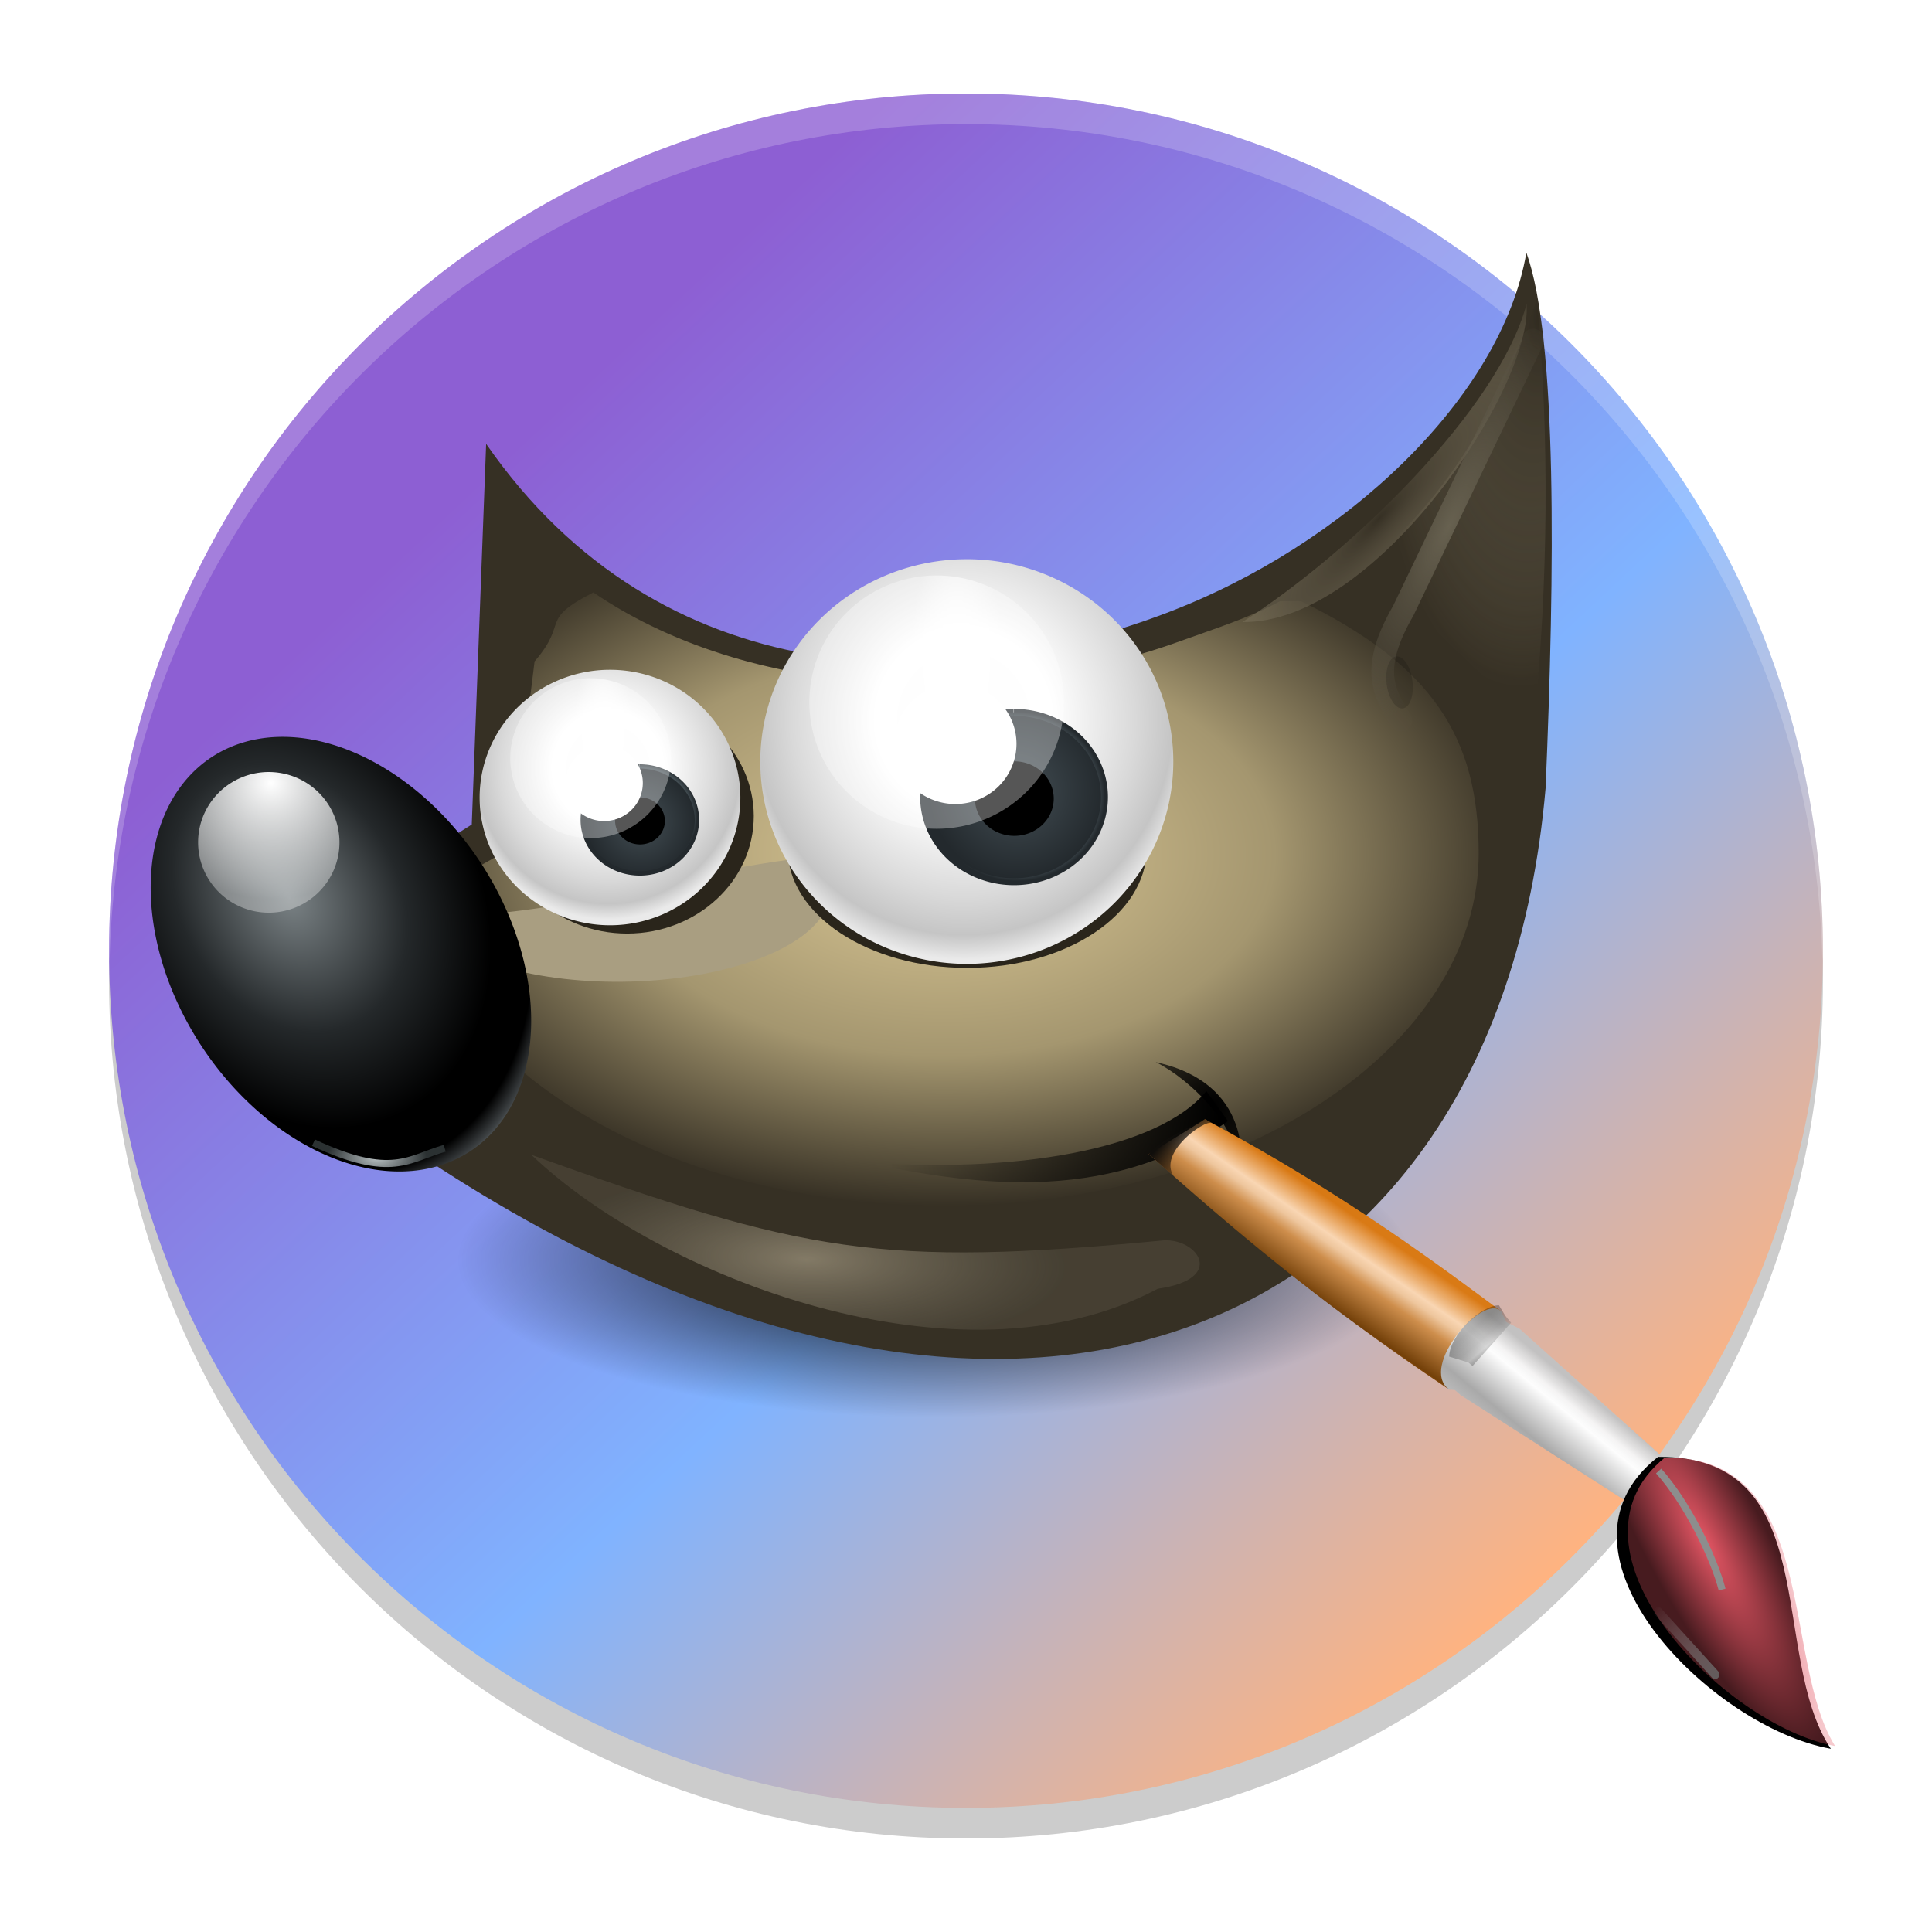 <?xml version="1.0" encoding="UTF-8" standalone="no"?>
<svg
   width="62"
   height="62"
   version="1.1"
   id="svg5"
   sodipodi:docname="arcolinux-hello.svg"
   inkscape:version="1.4 (e7c3feb100, 2024-10-09)"
   xmlns:inkscape="http://www.inkscape.org/namespaces/inkscape"
   xmlns:sodipodi="http://sodipodi.sourceforge.net/DTD/sodipodi-0.dtd"
   xmlns:xlink="http://www.w3.org/1999/xlink"
   xmlns="http://www.w3.org/2000/svg"
   xmlns:svg="http://www.w3.org/2000/svg">
  <defs
     id="defs5">
    <linearGradient
       id="linearGradient1"
       inkscape:collect="always">
      <stop
         style="stop-color:#8d5fd3;stop-opacity:1;"
         offset="0"
         id="stop1" />
      <stop
         style="stop-color:#80b3ff;stop-opacity:1;"
         offset="0.559"
         id="stop3" />
      <stop
         style="stop-color:#ffb380;stop-opacity:1;"
         offset="1"
         id="stop2" />
    </linearGradient>
    <linearGradient
       inkscape:collect="always"
       xlink:href="#linearGradient1"
       id="linearGradient2"
       x1="16.862"
       y1="13.998"
       x2="50.454"
       y2="49.952"
       gradientUnits="userSpaceOnUse" />
    <radialGradient
       inkscape:collect="always"
       xlink:href="#linearGradient4349"
       id="radialGradient7025-0"
       cx="527.521"
       cy="746.576"
       fx="527.521"
       fy="746.576"
       r="52.832"
       gradientTransform="matrix(0.495,0,0,0.163,-200.071,-38.863)"
       gradientUnits="userSpaceOnUse" />
    <linearGradient
       id="linearGradient4349">
      <stop
         style="stop-color:#000000;stop-opacity:1;"
         offset="0"
         id="stop2228" />
      <stop
         style="stop-color:#000000;stop-opacity:0;"
         offset="1"
         id="stop2230" />
    </linearGradient>
    <radialGradient
       inkscape:collect="always"
       xlink:href="#linearGradient3790"
       id="radialGradient6967-6"
       gradientUnits="userSpaceOnUse"
       gradientTransform="matrix(1.156,0.008,-0.005,0.731,-39.34,134.593)"
       cx="223.006"
       cy="524.729"
       fx="223.006"
       fy="524.729"
       r="31.76" />
    <linearGradient
       id="linearGradient3790">
      <stop
         id="stop3802"
         offset="0"
         style="stop-color:#ddca97;stop-opacity:1;" />
      <stop
         style="stop-color:#a4966f;stop-opacity:1;"
         offset="0.573"
         id="stop3808" />
      <stop
         style="stop-color:#363024;stop-opacity:1;"
         offset="1"
         id="stop3794" />
    </linearGradient>
    <filter
       color-interpolation-filters="sRGB"
       inkscape:collect="always"
       id="filter4534-6"
       x="-0.068"
       width="1.135"
       y="-0.113"
       height="1.226">
      <feGaussianBlur
         inkscape:collect="always"
         stdDeviation="1.903"
         id="feGaussianBlur4536-1" />
    </filter>
    <radialGradient
       inkscape:collect="always"
       xlink:href="#linearGradient6064"
       id="radialGradient6969-3-8"
       gradientUnits="userSpaceOnUse"
       gradientTransform="matrix(0.817,0.028,-0.01,0.254,41.366,398.453)"
       cx="209.889"
       cy="553.042"
       fx="209.889"
       fy="553.042"
       r="18.019" />
    <linearGradient
       id="linearGradient6064">
      <stop
         id="stop6066"
         offset="0"
         style="stop-color:#837a66;stop-opacity:1" />
      <stop
         id="stop6068"
         offset="1"
         style="stop-color:#5a5446;stop-opacity:0.431;" />
    </linearGradient>
    <filter
       color-interpolation-filters="sRGB"
       inkscape:collect="always"
       id="filter6060-2"
       x="-0.058"
       width="1.117"
       y="-0.24"
       height="1.48">
      <feGaussianBlur
         inkscape:collect="always"
         stdDeviation="0.925"
         id="feGaussianBlur6062-0" />
    </filter>
    <filter
       color-interpolation-filters="sRGB"
       inkscape:collect="always"
       id="filter4225-0-2"
       x="-0.059"
       width="1.117"
       y="-0.313"
       height="1.626">
      <feGaussianBlur
         inkscape:collect="always"
         stdDeviation="0.924"
         id="feGaussianBlur4227-8-3" />
    </filter>
    <filter
       color-interpolation-filters="sRGB"
       inkscape:collect="always"
       id="filter5536-7"
       x="-0.119"
       width="1.237"
       y="-0.121"
       height="1.243">
      <feGaussianBlur
         inkscape:collect="always"
         stdDeviation="0.909"
         id="feGaussianBlur5538-5" />
    </filter>
    <filter
       color-interpolation-filters="sRGB"
       inkscape:collect="always"
       id="filter4351-1-9"
       x="-0.19"
       width="1.38"
       y="-0.212"
       height="1.425">
      <feGaussianBlur
         inkscape:collect="always"
         stdDeviation="2.024"
         id="feGaussianBlur4353-6-2" />
    </filter>
    <radialGradient
       inkscape:collect="always"
       xlink:href="#linearGradient4231-4"
       id="radialGradient6971-2"
       gradientUnits="userSpaceOnUse"
       gradientTransform="matrix(2.544,-2.761,0.654,0.602,-425.212,582.68)"
       cx="243.023"
       cy="497.582"
       fx="243.023"
       fy="497.582"
       r="5.814" />
    <linearGradient
       id="linearGradient4231-4">
      <stop
         style="stop-color:#363024;stop-opacity:1;"
         offset="0"
         id="stop4233-2" />
      <stop
         style="stop-color:#bdb294;stop-opacity:0;"
         offset="1"
         id="stop4235-7" />
    </linearGradient>
    <filter
       color-interpolation-filters="sRGB"
       inkscape:collect="always"
       id="filter6218-7"
       x="-0.05"
       y="-0.044"
       width="1.099"
       height="1.088">
      <feGaussianBlur
         inkscape:collect="always"
         stdDeviation="0.372"
         id="feGaussianBlur6220-3" />
    </filter>
    <radialGradient
       inkscape:collect="always"
       xlink:href="#linearGradient4231"
       id="radialGradient6973-6"
       gradientUnits="userSpaceOnUse"
       gradientTransform="matrix(-1.779,-0.336,0.459,-2.798,461.823,1951.763)"
       cx="245.201"
       cy="493.072"
       fx="245.201"
       fy="493.072"
       r="7.103" />
    <linearGradient
       id="linearGradient4231">
      <stop
         id="stop4355"
         offset="0"
         style="stop-color:#2a251b;stop-opacity:1;" />
      <stop
         style="stop-color:#bdb294;stop-opacity:0;"
         offset="1"
         id="stop4235" />
    </linearGradient>
    <filter
       color-interpolation-filters="sRGB"
       inkscape:collect="always"
       id="filter4824-9"
       x="-0.096"
       y="-0.058"
       width="1.192"
       height="1.116">
      <feGaussianBlur
         inkscape:collect="always"
         stdDeviation="0.555"
         id="feGaussianBlur4826-3" />
    </filter>
    <radialGradient
       inkscape:collect="always"
       xlink:href="#linearGradient3937"
       id="radialGradient6975-1"
       gradientUnits="userSpaceOnUse"
       gradientTransform="matrix(0.832,0.377,-1.247,2.754,659.86,-963.946)"
       cx="249.622"
       cy="496.974"
       fx="249.622"
       fy="496.974"
       r="4.535" />
    <linearGradient
       id="linearGradient3937">
      <stop
         style="stop-color:#676150;stop-opacity:1;"
         offset="0"
         id="stop3939" />
      <stop
         style="stop-color:#5a5446;stop-opacity:0.087;"
         offset="1"
         id="stop3941" />
    </linearGradient>
    <filter
       color-interpolation-filters="sRGB"
       inkscape:collect="always"
       id="filter4602-7"
       x="-0.177"
       width="1.354"
       y="-0.068"
       height="1.135">
      <feGaussianBlur
         inkscape:collect="always"
         stdDeviation="0.394"
         id="feGaussianBlur4604-8" />
    </filter>
    <radialGradient
       inkscape:collect="always"
       xlink:href="#linearGradient4349"
       id="radialGradient6977-4"
       gradientUnits="userSpaceOnUse"
       gradientTransform="matrix(0.41,0.064,-0.116,0.457,205.962,260.267)"
       cx="248.906"
       cy="508.896"
       fx="248.906"
       fy="508.896"
       r="3.005" />
    <filter
       color-interpolation-filters="sRGB"
       inkscape:collect="always"
       id="filter6186-5"
       x="-0.61"
       width="2.219"
       y="-0.388"
       height="1.776">
      <feGaussianBlur
         inkscape:collect="always"
         stdDeviation="1.091"
         id="feGaussianBlur6188-0" />
    </filter>
    <radialGradient
       inkscape:collect="always"
       xlink:href="#linearGradient5140-7"
       id="radialGradient6979-3"
       gradientUnits="userSpaceOnUse"
       gradientTransform="matrix(0.989,-6.0662677e-7,0.001,1.019,-272.761,-464.672)"
       cx="338.595"
       cy="508.253"
       fx="338.595"
       fy="508.253"
       r="12.882" />
    <linearGradient
       id="linearGradient5140-7">
      <stop
         id="stop5142-8"
         offset="0"
         style="stop-color:#fdfdfd;stop-opacity:1;" />
      <stop
         style="stop-color:#ffffff;stop-opacity:1;"
         offset="0.382"
         id="stop5144-6" />
      <stop
         style="stop-color:#d9d9d9;stop-opacity:1;"
         offset="0.739"
         id="stop5146-5" />
      <stop
         id="stop5148-6"
         offset="0.898"
         style="stop-color:#c5c5c5;stop-opacity:1;" />
      <stop
         id="stop5150-2"
         offset="1"
         style="stop-color:#eaeaea;stop-opacity:1;" />
    </linearGradient>
    <radialGradient
       inkscape:collect="always"
       xlink:href="#linearGradient5240-6-7"
       id="radialGradient6981-2"
       gradientUnits="userSpaceOnUse"
       gradientTransform="matrix(0.36,-0.003,0.003,0.36,-57.98,-125.815)"
       cx="338.837"
       cy="510.991"
       fx="338.837"
       fy="510.991"
       r="13.382" />
    <linearGradient
       id="linearGradient5240-6-7">
      <stop
         id="stop5248-9-0"
         offset="0"
         style="stop-color:#434e54;stop-opacity:1;" />
      <stop
         style="stop-color:#23292d;stop-opacity:1"
         offset="1"
         id="stop5244-3-19" />
    </linearGradient>
    <radialGradient
       inkscape:collect="always"
       xlink:href="#linearGradient5258-5-2"
       id="radialGradient6983-1"
       gradientUnits="userSpaceOnUse"
       gradientTransform="matrix(0.374,-0.003,0.003,0.36,-62.728,-125.512)"
       cx="338.879"
       cy="510.991"
       fx="338.879"
       fy="510.991"
       r="12.882" />
    <linearGradient
       id="linearGradient5258-5-2">
      <stop
         id="stop5260-8-1"
         offset="0"
         style="stop-color:#000000;stop-opacity:1;" />
      <stop
         style="stop-color:#434e54;stop-opacity:1;"
         offset="0.908"
         id="stop5262-0-6" />
      <stop
         id="stop5264-4-0"
         offset="1"
         style="stop-color:#23292d;stop-opacity:1" />
    </linearGradient>
    <radialGradient
       inkscape:collect="always"
       xlink:href="#linearGradient5049-0"
       id="radialGradient6985-7"
       gradientUnits="userSpaceOnUse"
       gradientTransform="matrix(0.35,0,0,0.946,219.797,28.166)"
       cx="338.165"
       cy="519.359"
       fx="338.165"
       fy="519.359"
       r="4.455" />
    <linearGradient
       id="linearGradient5049-0">
      <stop
         style="stop-color:#ffffff;stop-opacity:1;"
         offset="0"
         id="stop5051-9" />
      <stop
         style="stop-color:#ffffff;stop-opacity:0.338;"
         offset="1"
         id="stop5053-1" />
    </linearGradient>
    <filter
       color-interpolation-filters="sRGB"
       inkscape:collect="always"
       id="filter5112-62-6"
       x="-0.035"
       y="-0.037"
       width="1.07"
       height="1.074">
      <feGaussianBlur
         inkscape:collect="always"
         stdDeviation="0.13"
         id="feGaussianBlur5114-9-9" />
    </filter>
    <filter
       color-interpolation-filters="sRGB"
       inkscape:collect="always"
       id="filter5448-8-50-3"
       x="-0.118"
       width="1.236"
       y="-0.125"
       height="1.25">
      <feGaussianBlur
         inkscape:collect="always"
         stdDeviation="0.438"
         id="feGaussianBlur5450-2-2-7" />
    </filter>
    <radialGradient
       inkscape:collect="always"
       xlink:href="#linearGradient5140-7"
       id="radialGradient6987-4"
       gradientUnits="userSpaceOnUse"
       gradientTransform="matrix(0.624,-3.829912e-7,9.1084823e-4,0.643,-168.596,-270.931)"
       cx="338.595"
       cy="508.253"
       fx="338.595"
       fy="508.253"
       r="12.882" />
    <radialGradient
       inkscape:collect="always"
       xlink:href="#linearGradient5240-6-7"
       id="radialGradient6989-2"
       gradientUnits="userSpaceOnUse"
       gradientTransform="matrix(0.227,-0.002,0.002,0.228,-32.994,-56.995)"
       cx="338.837"
       cy="510.991"
       fx="338.837"
       fy="510.991"
       r="13.382" />
    <radialGradient
       inkscape:collect="always"
       xlink:href="#linearGradient5258-5-2"
       id="radialGradient6991-5"
       gradientUnits="userSpaceOnUse"
       gradientTransform="matrix(0.236,-0.002,0.002,0.227,-35.993,-56.804)"
       cx="338.879"
       cy="510.991"
       fx="338.879"
       fy="510.991"
       r="12.882" />
    <radialGradient
       inkscape:collect="always"
       xlink:href="#linearGradient5049-0"
       id="radialGradient6993-4"
       gradientUnits="userSpaceOnUse"
       gradientTransform="matrix(0.35,0,0,0.946,219.797,28.166)"
       cx="338.165"
       cy="519.359"
       fx="338.165"
       fy="519.359"
       r="4.455" />
    <filter
       color-interpolation-filters="sRGB"
       inkscape:collect="always"
       id="filter5112-6-8-7"
       x="-0.035"
       y="-0.037"
       width="1.07"
       height="1.074">
      <feGaussianBlur
         inkscape:collect="always"
         stdDeviation="0.13"
         id="feGaussianBlur5114-2-6-4" />
    </filter>
    <filter
       color-interpolation-filters="sRGB"
       inkscape:collect="always"
       id="filter5448-8-5-7-4"
       x="-0.118"
       width="1.236"
       y="-0.125"
       height="1.25">
      <feGaussianBlur
         inkscape:collect="always"
         stdDeviation="0.438"
         id="feGaussianBlur5450-2-7-9-3" />
    </filter>
    <radialGradient
       inkscape:collect="always"
       xlink:href="#linearGradient5757"
       id="radialGradient6995-0"
       gradientUnits="userSpaceOnUse"
       gradientTransform="matrix(0.528,0.046,-0.039,0.405,-79.23,-198.366)"
       cx="312.979"
       cy="484.033"
       fx="312.979"
       fy="484.033"
       r="33.578" />
    <linearGradient
       id="linearGradient5757">
      <stop
         style="stop-color:#7b8386;stop-opacity:1;"
         offset="0"
         id="stop5759" />
      <stop
         id="stop5767"
         offset="0.435"
         style="stop-color:#24282a;stop-opacity:1" />
      <stop
         id="stop5765"
         offset="0.747"
         style="stop-color:#000000;stop-opacity:1;" />
      <stop
         style="stop-color:#000000;stop-opacity:1;"
         offset="0.898"
         id="stop5769" />
      <stop
         id="stop5771"
         offset="0.96"
         style="stop-color:#3d4143;stop-opacity:1;" />
      <stop
         style="stop-color:#7b8386;stop-opacity:1;"
         offset="1"
         id="stop5761" />
    </linearGradient>
    <radialGradient
       inkscape:collect="always"
       xlink:href="#linearGradient5049-0"
       id="radialGradient6997-3"
       gradientUnits="userSpaceOnUse"
       gradientTransform="matrix(1.775,0.012,-0.012,1.563,-255.777,-295.495)"
       cx="337.8"
       cy="517.559"
       fx="337.8"
       fy="517.559"
       r="4.455" />
    <filter
       color-interpolation-filters="sRGB"
       inkscape:collect="always"
       id="filter5112-0-1"
       x="-0.035"
       y="-0.037"
       width="1.07"
       height="1.074">
      <feGaussianBlur
         inkscape:collect="always"
         stdDeviation="0.13"
         id="feGaussianBlur5114-3-4" />
    </filter>
    <radialGradient
       inkscape:collect="always"
       xlink:href="#linearGradient5942"
       id="radialGradient6999-9"
       gradientUnits="userSpaceOnUse"
       gradientTransform="matrix(0.659,0,0,0.351,104.342,327.282)"
       cx="302.548"
       cy="503.786"
       fx="302.548"
       fy="503.786"
       r="10.768" />
    <linearGradient
       id="linearGradient5942">
      <stop
         style="stop-color:#b9c1c3;stop-opacity:1;"
         offset="0"
         id="stop5944" />
      <stop
         style="stop-color:#2b3132;stop-opacity:1;"
         offset="1"
         id="stop5946" />
    </linearGradient>
    <filter
       color-interpolation-filters="sRGB"
       inkscape:collect="always"
       id="filter5938-6"
       x="-0.079"
       width="1.154"
       y="-0.58"
       height="2.176">
      <feGaussianBlur
         inkscape:collect="always"
         stdDeviation="0.526"
         id="feGaussianBlur5940-8" />
    </filter>
    <linearGradient
       inkscape:collect="always"
       xlink:href="#linearGradient6280"
       id="linearGradient2126"
       gradientUnits="userSpaceOnUse"
       gradientTransform="matrix(0.386,0,0,0.385,-106.412,-49.753)"
       x1="427.424"
       y1="327.595"
       x2="474.24"
       y2="327.595" />
    <linearGradient
       id="linearGradient6280">
      <stop
         style="stop-color:#000000;stop-opacity:0;"
         offset="0"
         id="stop6282" />
      <stop
         style="stop-color:#000000;stop-opacity:1;"
         offset="1"
         id="stop6284" />
    </linearGradient>
    <radialGradient
       inkscape:collect="always"
       xlink:href="#linearGradient4349"
       id="radialGradient7003-6"
       gradientUnits="userSpaceOnUse"
       gradientTransform="matrix(1.366,-1.247,1.143,1.24,-940.026,263.804)"
       cx="473.406"
       cy="323.336"
       fx="473.406"
       fy="323.336"
       r="6.08" />
    <linearGradient
       inkscape:collect="always"
       xlink:href="#linearGradient6392"
       id="linearGradient2128"
       gradientUnits="userSpaceOnUse"
       gradientTransform="matrix(0.386,0,0,0.385,-171.879,-112.106)"
       x1="654.31"
       y1="511.522"
       x2="662.451"
       y2="499.723" />
    <linearGradient
       id="linearGradient6392">
      <stop
         id="stop6394"
         offset="0"
         style="stop-color:#c5d914;stop-opacity:0.988;" />
      <stop
         style="stop-color:#d27513;stop-opacity:0.988;"
         offset="0.008"
         id="stop8982" />
      <stop
         style="stop-color:#cc7112;stop-opacity:0.988;"
         offset="0.017"
         id="stop8980" />
      <stop
         style="stop-color:#bf6a11;stop-opacity:0.988;"
         offset="0.033"
         id="stop8978" />
      <stop
         style="stop-color:#a65c0e;stop-opacity:0.992;"
         offset="0.066"
         id="stop8976" />
      <stop
         style="stop-color:#734009;stop-opacity:1"
         offset="0.133"
         id="stop6396" />
      <stop
         id="stop6404"
         offset="0.49"
         style="stop-color:#ce8e4c;stop-opacity:1" />
      <stop
         style="stop-color:#eec69d;stop-opacity:1"
         offset="0.631"
         id="stop6398" />
      <stop
         style="stop-color:#f9d6b3;stop-opacity:1"
         offset="0.713"
         id="stop6400" />
      <stop
         id="stop6402"
         offset="1"
         style="stop-color:#d97914;stop-opacity:0.996" />
    </linearGradient>
    <linearGradient
       inkscape:collect="always"
       xlink:href="#linearGradient6412"
       id="linearGradient2130"
       gradientUnits="userSpaceOnUse"
       gradientTransform="matrix(0.386,0,0,0.385,-171.834,-112.176)"
       x1="686.033"
       y1="533.942"
       x2="694.082"
       y2="524.08" />
    <linearGradient
       id="linearGradient6412">
      <stop
         style="stop-color:#575757;stop-opacity:1"
         offset="0"
         id="stop6414" />
      <stop
         id="stop6424"
         offset="0.076"
         style="stop-color:#b8b8b8;stop-opacity:1" />
      <stop
         id="stop6422"
         offset="0.242"
         style="stop-color:#a9a9a9;stop-opacity:1" />
      <stop
         id="stop6420"
         offset="0.694"
         style="stop-color:#fdfdfd;stop-opacity:1" />
      <stop
         style="stop-color:#f4f4f4;stop-opacity:0.992;"
         offset="0.797"
         id="stop6426" />
      <stop
         style="stop-color:#c1c1c1;stop-opacity:0.988"
         offset="1"
         id="stop6416" />
    </linearGradient>
    <linearGradient
       inkscape:collect="always"
       xlink:href="#linearGradient6492"
       id="linearGradient2260-0"
       gradientUnits="userSpaceOnUse"
       gradientTransform="matrix(0.608,0,0,0.608,261.032,207.132)"
       x1="657.153"
       y1="532.324"
       x2="661.475"
       y2="537.337" />
    <linearGradient
       id="linearGradient6492">
      <stop
         style="stop-color:#050505;stop-opacity:1"
         offset="0"
         id="stop6494" />
      <stop
         id="stop6500"
         offset="0.467"
         style="stop-color:#3f3f3f;stop-opacity:1;" />
      <stop
         style="stop-color:#7b7b7b;stop-opacity:1;"
         offset="0.734"
         id="stop6502" />
      <stop
         id="stop6618"
         offset="0.867"
         style="stop-color:#3d3d3d;stop-opacity:1;" />
      <stop
         style="stop-color:#000000;stop-opacity:1;"
         offset="1"
         id="stop6496" />
    </linearGradient>
    <filter
       color-interpolation-filters="sRGB"
       inkscape:collect="always"
       id="filter6590-9"
       x="-0.094"
       width="1.188"
       y="-0.096"
       height="1.191">
      <feGaussianBlur
         inkscape:collect="always"
         stdDeviation="0.322"
         id="feGaussianBlur6592-0" />
    </filter>
    <radialGradient
       inkscape:collect="always"
       xlink:href="#linearGradient1316"
       id="radialGradient7011-9"
       gradientUnits="userSpaceOnUse"
       gradientTransform="matrix(1.099,2.153,-0.542,0.274,231.442,-1060.109)"
       cx="677.136"
       cy="550.959"
       fx="677.136"
       fy="550.959"
       r="12.853" />
    <linearGradient
       inkscape:collect="always"
       id="linearGradient1316">
      <stop
         style="stop-color:#e25563;stop-opacity:1"
         offset="0"
         id="stop1312" />
      <stop
         style="stop-color:#e25563;stop-opacity:0.314;"
         offset="1"
         id="stop1314" />
    </linearGradient>
    <filter
       color-interpolation-filters="sRGB"
       inkscape:collect="always"
       id="filter6660-7"
       x="-0.014"
       y="-0.01"
       width="1.029"
       height="1.02">
      <feGaussianBlur
         inkscape:collect="always"
         stdDeviation="0.16"
         id="feGaussianBlur6662-1" />
    </filter>
    <filter
       color-interpolation-filters="sRGB"
       inkscape:collect="always"
       id="filter6762-1"
       x="-0.314"
       width="1.641"
       y="-0.166"
       height="1.319">
      <feGaussianBlur
         inkscape:collect="always"
         stdDeviation="1.024"
         id="feGaussianBlur6764-5" />
    </filter>
    <linearGradient
       inkscape:collect="always"
       xlink:href="#linearGradient6650"
       id="linearGradient2262-9"
       gradientUnits="userSpaceOnUse"
       x1="680.793"
       y1="569.568"
       x2="672.324"
       y2="560.33" />
    <linearGradient
       inkscape:collect="always"
       id="linearGradient6650">
      <stop
         style="stop-color:#5c5c5c;stop-opacity:1"
         offset="0"
         id="stop6652" />
      <stop
         style="stop-color:#aaaaaa;stop-opacity:0;"
         offset="1"
         id="stop6654" />
    </linearGradient>
    <filter
       color-interpolation-filters="sRGB"
       inkscape:collect="always"
       id="filter6828-6"
       x="-0.243"
       width="1.485"
       y="-0.243"
       height="1.485">
      <feGaussianBlur
         inkscape:collect="always"
         stdDeviation="0.469"
         id="feGaussianBlur6830-7" />
    </filter>
    <linearGradient
       inkscape:collect="always"
       xlink:href="#linearGradient6911"
       id="linearGradient2132"
       gradientUnits="userSpaceOnUse"
       gradientTransform="matrix(0.386,0,0,0.385,-165.044,-122.278)"
       x1="617.901"
       y1="516.139"
       x2="622.825"
       y2="520.606" />
    <linearGradient
       inkscape:collect="always"
       id="linearGradient6911">
      <stop
         style="stop-color:#100e0b;stop-opacity:1"
         offset="0"
         id="stop6913" />
      <stop
         style="stop-color:#000000;stop-opacity:0;"
         offset="1"
         id="stop6915" />
    </linearGradient>
  </defs>
  <sodipodi:namedview
     id="namedview5"
     pagecolor="#ffffff"
     bordercolor="#000000"
     borderopacity="0.25"
     inkscape:showpageshadow="2"
     inkscape:pageopacity="0.0"
     inkscape:pagecheckerboard="0"
     inkscape:deskcolor="#d1d1d1"
     inkscape:zoom="11.75"
     inkscape:cx="32"
     inkscape:cy="32.085106"
     inkscape:window-width="1920"
     inkscape:window-height="998"
     inkscape:window-x="0"
     inkscape:window-y="0"
     inkscape:window-maximized="1"
     inkscape:current-layer="svg5" />
  <path
     style="opacity:0.2;fill-rule:evenodd;stroke-width:0.982"
     d="M 58.5,31.491 C 58.5,46.685 46.187,59 31,59 15.812,59 3.5,46.683 3.5,31.491 3.5,16.298 15.813,3.982 31,3.982 c 15.188,0 27.5,12.317 27.5,27.509"
     id="path1" />
  <path
     style="fill:url(#linearGradient2);fill-rule:evenodd;stroke-width:0.982"
     d="M 58.5,30.509 C 58.5,45.702 46.187,58.018 31,58.018 15.812,58.018 3.5,45.701 3.5,30.509 3.5,15.315 15.813,3 31,3 46.188,3 58.5,15.317 58.5,30.509"
     id="path2" />
  <path
     style="opacity:0.2;fill:#ffffff;fill-rule:evenodd;stroke-width:0.982"
     d="M 31,3 C 15.813,3 3.5,15.315 3.5,30.509 c 0,0.111 0.011,0.22 0.017,0.33 C 3.865,15.948 16.031,3.982 31,3.982 c 14.97,0 27.135,11.967 27.483,26.856 C 58.489,30.729 58.5,30.62 58.5,30.509 58.5,15.317 46.188,3 31,3 Z"
     id="path5" />
  <g
     id="g1"
     transform="matrix(0.586,0,0,0.586,-5.772,-8.095)">
    <path
       sodipodi:open="true"
       sodipodi:end="4.7077097"
       sodipodi:start="4.7111835"
       d="M 60.924,74.316 A 26.142,8.619 0 0 1 87.097,82.917 26.142,8.619 0 0 1 61.032,91.554 26.142,8.619 0 0 1 34.813,82.968 26.142,8.619 0 0 1 60.833,74.316"
       sodipodi:ry="8.6191168"
       sodipodi:rx="26.142237"
       sodipodi:cy="82.934669"
       sodipodi:cx="60.955265"
       id="path7017-8"
       style="fill:url(#radialGradient7025-0);fill-opacity:1;fill-rule:evenodd;stroke:none;stroke-width:0.56"
       sodipodi:type="arc"
       sodipodi:arc-type="arc" />
    <path
       sodipodi:nodetypes="ccsccccc"
       inkscape:connector-curvature="0"
       id="path3050-1"
       d="m 35.685,58.967 0.787,-20.845 c 9.559,13.78 25.12,13.819 37.133,9.307 9.945,-3.736 18.477,-11.87 19.833,-19.779 1.702,4.69 1.556,17.503 1.053,29.324 C 91.723,88.674 63.272,98.954 30.173,75.214 l 1.227,-13.543 z"
       style="fill:#363024;fill-opacity:1;stroke:none;stroke-width:0.385" />
    <path
       sodipodi:nodetypes="csccccssscc"
       transform="matrix(0.867,0,0,0.832,-125.706,-372.054)"
       inkscape:connector-curvature="0"
       id="path4448-2"
       d="m 237.204,503.354 c -1.958,1.107 -4.239,1.849 -6.347,2.645 -10.86,4.1 -26.447,4.281 -37.033,-3.222 -3.481,1.863 -1.508,1.896 -3.708,4.541 l -1.454,12.286 -4.382,2.564 c -0.117,0.789 -2.188,-3.009 -2.186,-2.199 0.022,12.826 15.195,23.203 33.875,23.188 18.68,-0.015 33.804,-10.424 33.781,-23.25 -0.013,-7.627 -2.937,-12.326 -11.213,-16.553 z"
       style="fill:url(#radialGradient6967-6);fill-opacity:1;fill-rule:evenodd;stroke:none;filter:url(#filter4534-6)" />
    <path
       transform="matrix(0.964,0,0,1.036,-145.845,-481.655)"
       sodipodi:nodetypes="cccc"
       inkscape:connector-curvature="0"
       id="path3935-93"
       d="m 227.279,546.375 c -11.298,5.58 -28.373,-0.654 -35.578,-7.076 15.481,5.18 19.809,5.954 35.944,4.516 1.927,-0.07 3.52,2.047 -0.366,2.56 z"
       style="fill:url(#radialGradient6969-3-8);fill-opacity:1;stroke:none;filter:url(#filter6060-2)" />
    <path
       transform="matrix(0.591,-0.171,0.343,0.986,-266.51,-436.568)"
       sodipodi:nodetypes="cccc"
       inkscape:connector-curvature="0"
       id="path3935-9-9"
       d="m 227.279,546.375 c -5.137,3.933 -29.848,1.167 -35.371,-5.267 16.365,2.415 21.309,1.259 35.736,2.706 1.927,-0.07 3.52,2.047 -0.366,2.56 z"
       style="fill:#a99e81;fill-opacity:1;stroke:none;filter:url(#filter4225-0-2)" />
    <path
       transform="matrix(0.754,0,0,0.717,-310.348,-104.906)"
       inkscape:connector-curvature="0"
       id="path4229-0"
       d="m 470.157,218.915 c -5.069,0.023 -9.15,4.036 -9.143,8.984 0.007,4.961 4.129,8.99 9.211,8.984 5.081,-0.007 9.194,-4.023 9.188,-8.984 -0.007,-4.961 -4.129,-8.99 -9.211,-8.984 h -0.045 z"
       style="fill:#2a251b;fill-opacity:1;fill-rule:nonzero;stroke:none;filter:url(#filter5536-7)" />
    <path
       transform="matrix(0.768,0,0,0.561,-104.517,-228.598)"
       inkscape:connector-curvature="0"
       id="path4229-1-8"
       d="m 220.834,503.713 c -2.752,0.538 -5.584,0.827 -8.406,0.812 -4.339,1.86 -7.35,5.835 -7.344,10.469 0.009,6.402 5.744,11.601 12.812,11.594 7.069,-0.008 12.79,-5.223 12.781,-11.625 -0.007,-5.479 -4.201,-10.046 -9.844,-11.25 z"
       style="fill:#2a251b;fill-opacity:1;fill-rule:nonzero;stroke:none;filter:url(#filter4351-1-9)" />
    <path
       transform="matrix(0.867,0,0,0.862,-364.135,-139.876)"
       sodipodi:nodetypes="ccc"
       inkscape:connector-curvature="0"
       id="path4672-8"
       d="m 509.829,217.81 c 6.897,-4.424 16.194,-13.545 17.951,-20.211 0.39,5.314 -9.538,20.367 -17.951,20.211 z"
       style="fill:url(#radialGradient6971-2);fill-opacity:1;stroke:none;filter:url(#filter6218-7)" />
    <path
       sodipodi:nodetypes="cccc"
       transform="matrix(0.702,0,0,1.018,-82.557,-467.516)"
       inkscape:connector-curvature="0"
       id="path4954-5"
       d="m 238.301,503.161 c 6.588,-3.897 10.214,-8.336 13.225,-14.238 0.982,7.286 0.899,15.273 -0.241,22.907 z"
       style="opacity:0.733;fill:url(#radialGradient6973-6);fill-opacity:1;stroke:none;filter:url(#filter4824-9)" />
    <path
       transform="matrix(0.886,0,0,0.857,-130.374,-384.855)"
       sodipodi:nodetypes="ccc"
       inkscape:connector-curvature="0"
       id="path4714-0"
       d="m 253.026,486.905 -8.02,17.301 c -2.032,3.641 -1.283,5.187 -0.152,7.022"
       style="fill:none;stroke:url(#radialGradient6975-1);stroke-width:1.4;stroke-linecap:round;stroke-linejoin:miter;stroke-miterlimit:4;stroke-dasharray:none;stroke-opacity:1;filter:url(#filter4602-7)" />
    <path
       transform="matrix(0.276,-0.035,0.045,0.354,-5.106,-120.251)"
       sodipodi:open="true"
       sodipodi:end="4.7077097"
       sodipodi:start="4.7111835"
       d="m 248.903,504.878 a 2.557,4.018 0 0 1 2.56,4.009 2.557,4.018 0 0 1 -2.549,4.026 2.557,4.018 0 0 1 -2.564,-4.002 2.557,4.018 0 0 1 2.545,-4.033"
       sodipodi:ry="4.0175619"
       sodipodi:rx="2.5566304"
       sodipodi:cy="508.89563"
       sodipodi:cx="248.90622"
       id="path4752-9"
       style="opacity:0.381;fill:#000000;fill-opacity:1;stroke:url(#radialGradient6977-4);filter:url(#filter6186-5)"
       sodipodi:type="arc"
       sodipodi:arc-type="arc" />
    <path
       sodipodi:open="true"
       sodipodi:end="4.6934847"
       sodipodi:start="4.7111835"
       d="M 62.781,44.437 A 11.309,11.081 0 0 1 74.103,55.456 11.309,11.081 0 0 1 62.908,66.598 11.309,11.081 0 0 1 51.487,55.678 11.309,11.081 0 0 1 62.581,44.439"
       sodipodi:ry="11.080626"
       sodipodi:rx="11.308644"
       sodipodi:cy="55.518009"
       sodipodi:cx="62.794594"
       id="path5146-9-9-39-6"
       style="fill:url(#radialGradient6979-3);fill-opacity:1;fill-rule:evenodd;stroke:none;stroke-width:0.886"
       sodipodi:type="arc"
       sodipodi:arc-type="arc" />
    <path
       sodipodi:open="true"
       sodipodi:end="4.7077097"
       sodipodi:start="4.7111835"
       d="m 65.376,52.825 a 4.952,4.637 0 0 1 4.958,4.628 4.952,4.637 0 0 1 -4.937,4.647 4.952,4.637 0 0 1 -4.966,-4.62 4.952,4.637 0 0 1 4.929,-4.655"
       sodipodi:ry="4.6373129"
       sodipodi:rx="4.9519582"
       sodipodi:cy="57.462265"
       sodipodi:cx="65.382286"
       id="path5146-5-2-9-8-3"
       style="fill:url(#radialGradient6981-2);fill-opacity:1;fill-rule:evenodd;stroke:url(#radialGradient6983-1);stroke-width:0.379"
       sodipodi:type="arc"
       sodipodi:arc-type="arc" />
    <path
       sodipodi:open="true"
       sodipodi:end="4.7077097"
       sodipodi:start="4.7111835"
       d="m 65.395,55.507 a 2.159,2.04 0 0 1 2.161,2.036 2.159,2.04 0 0 1 -2.152,2.045 2.159,2.04 0 0 1 -2.165,-2.033 2.159,2.04 0 0 1 2.149,-2.048"
       sodipodi:ry="2.040431"
       sodipodi:rx="2.158637"
       sodipodi:cy="57.547134"
       sodipodi:cx="65.39711"
       id="path5146-5-2-0-1-1-3-8"
       style="fill:#000000;fill-opacity:1;fill-rule:evenodd;stroke:none;stroke-width:0.166"
       sodipodi:type="arc"
       sodipodi:arc-type="arc" />
    <path
       transform="matrix(1.565,0,0,1.646,-466.983,-805.412)"
       sodipodi:open="true"
       sodipodi:end="4.7077097"
       sodipodi:start="4.7111835"
       d="m 337.456,516.854 a 4.455,4.214 0 0 1 4.46,4.205 4.455,4.214 0 0 1 -4.441,4.222 4.455,4.214 0 0 1 -4.468,-4.198 4.455,4.214 0 0 1 4.434,-4.23"
       sodipodi:ry="4.213757"
       sodipodi:rx="4.4545431"
       sodipodi:cy="521.06763"
       sodipodi:cx="337.46173"
       id="path5238-8-37-5"
       style="fill:url(#radialGradient6985-7);fill-opacity:1;fill-rule:evenodd;stroke:none;filter:url(#filter5112-62-6)"
       sodipodi:type="arc"
       sodipodi:arc-type="arc" />
    <path
       transform="matrix(0.752,0,0,0.783,-191.605,-353.45)"
       sodipodi:open="true"
       sodipodi:end="4.7077097"
       sodipodi:start="4.7111835"
       d="m 337.456,516.854 a 4.455,4.214 0 0 1 4.46,4.205 4.455,4.214 0 0 1 -4.441,4.222 4.455,4.214 0 0 1 -4.468,-4.198 4.455,4.214 0 0 1 4.434,-4.23"
       sodipodi:ry="4.213757"
       sodipodi:rx="4.4545431"
       sodipodi:cy="521.06763"
       sodipodi:cx="337.46173"
       id="path5238-6-0-6-6"
       style="fill:#ffffff;fill-opacity:1;fill-rule:evenodd;stroke:none;filter:url(#filter5448-8-50-3)"
       sodipodi:type="arc"
       sodipodi:arc-type="arc" />
    <path
       sodipodi:open="true"
       sodipodi:end="4.6934847"
       sodipodi:start="4.7111835"
       d="m 43.247,50.493 a 7.14,6.996 0 0 1 7.148,6.956 7.14,6.996 0 0 1 -7.068,7.035 7.14,6.996 0 0 1 -7.211,-6.894 7.14,6.996 0 0 1 7.004,-7.096"
       sodipodi:ry="6.9957094"
       sodipodi:rx="7.1396551"
       sodipodi:cy="57.488705"
       sodipodi:cx="43.255985"
       id="path5146-9-9-3-0-1"
       style="fill:url(#radialGradient6987-4);fill-opacity:1;fill-rule:evenodd;stroke:none;stroke-width:0.559"
       sodipodi:type="arc"
       sodipodi:arc-type="arc" />
    <path
       sodipodi:open="true"
       sodipodi:end="4.7077097"
       sodipodi:start="4.7111835"
       d="m 44.886,55.789 a 3.126,2.928 0 0 1 3.13,2.922 3.126,2.928 0 0 1 -3.117,2.934 3.126,2.928 0 0 1 -3.136,-2.917 3.126,2.928 0 0 1 3.112,-2.939"
       sodipodi:ry="2.9277442"
       sodipodi:rx="3.1263967"
       sodipodi:cy="58.716362"
       sodipodi:cx="44.889431"
       id="path5146-5-2-9-0-8-1"
       style="fill:url(#radialGradient6989-2);fill-opacity:1;fill-rule:evenodd;stroke:url(#radialGradient6991-5);stroke-width:0.239"
       sodipodi:type="arc"
       sodipodi:arc-type="arc" />
    <path
       sodipodi:open="true"
       sodipodi:end="4.7077097"
       sodipodi:start="4.7111835"
       d="m 44.897,57.482 a 1.363,1.288 0 0 1 1.364,1.286 1.363,1.288 0 0 1 -1.359,1.291 1.363,1.288 0 0 1 -1.367,-1.283 1.363,1.288 0 0 1 1.356,-1.293"
       sodipodi:ry="1.2882156"
       sodipodi:rx="1.3628464"
       sodipodi:cy="58.769745"
       sodipodi:cx="44.898994"
       id="path5146-5-2-0-1-1-0-4-5"
       style="fill:#000000;fill-opacity:1;fill-rule:evenodd;stroke:none;stroke-width:0.105"
       sodipodi:type="arc"
       sodipodi:arc-type="arc" />
    <path
       transform="matrix(0.988,0,0,1.039,-291.217,-486.055)"
       sodipodi:open="true"
       sodipodi:end="4.7077097"
       sodipodi:start="4.7111835"
       d="m 337.456,516.854 a 4.455,4.214 0 0 1 4.46,4.205 4.455,4.214 0 0 1 -4.441,4.222 4.455,4.214 0 0 1 -4.468,-4.198 4.455,4.214 0 0 1 4.434,-4.23"
       sodipodi:ry="4.213757"
       sodipodi:rx="4.4545431"
       sodipodi:cy="521.06763"
       sodipodi:cx="337.46173"
       id="path5238-8-3-3-9"
       style="fill:url(#radialGradient6993-4);fill-opacity:1;fill-rule:evenodd;stroke:none;filter:url(#filter5112-6-8-7)"
       sodipodi:type="arc"
       sodipodi:arc-type="arc" />
    <path
       transform="matrix(0.475,0,0,0.494,-117.358,-200.711)"
       sodipodi:open="true"
       sodipodi:end="4.7077097"
       sodipodi:start="4.7111835"
       d="m 337.456,516.854 a 4.455,4.214 0 0 1 4.46,4.205 4.455,4.214 0 0 1 -4.441,4.222 4.455,4.214 0 0 1 -4.468,-4.198 4.455,4.214 0 0 1 4.434,-4.23"
       sodipodi:ry="4.213757"
       sodipodi:rx="4.4545431"
       sodipodi:cy="521.06763"
       sodipodi:cx="337.46173"
       id="path5238-6-0-3-9-8"
       style="fill:#ffffff;fill-opacity:1;fill-rule:evenodd;stroke:none;filter:url(#filter5448-8-5-7-4)"
       sodipodi:type="arc"
       sodipodi:arc-type="arc" />
    <path
       sodipodi:type="arc"
       style="fill:url(#radialGradient6995-0);fill-opacity:1;fill-rule:evenodd;stroke:none;stroke-width:0.385"
       id="path5737-4"
       sodipodi:cx="71.237625"
       sodipodi:cy="11.341762"
       sodipodi:rx="12.906311"
       sodipodi:ry="9.1445847"
       d="M 71.222,2.197 A 12.906,9.145 0 0 1 84.144,11.323 12.906,9.145 0 0 1 71.276,20.486 12.906,9.145 0 0 1 58.331,11.377 12.906,9.145 0 0 1 71.177,2.197"
       sodipodi:start="4.7111835"
       sodipodi:end="4.7077097"
       sodipodi:open="true"
       transform="matrix(0.536,0.844,-0.852,0.524,0,0)"
       sodipodi:arc-type="arc" />
    <path
       sodipodi:type="arc"
       style="fill:url(#radialGradient6997-3);fill-opacity:1;fill-rule:evenodd;stroke:none;filter:url(#filter5112-0-1)"
       id="path5238-8-1-8"
       sodipodi:cx="337.46173"
       sodipodi:cy="521.06763"
       sodipodi:rx="4.4545431"
       sodipodi:ry="4.213757"
       d="m 337.456,516.854 a 4.455,4.214 0 0 1 4.46,4.205 4.455,4.214 0 0 1 -4.441,4.222 4.455,4.214 0 0 1 -4.468,-4.198 4.455,4.214 0 0 1 4.434,-4.23"
       sodipodi:start="4.7111835"
       sodipodi:end="4.7077097"
       sodipodi:open="true"
       transform="matrix(0.869,0,0,0.914,-268.685,-416.311)"
       sodipodi:arc-type="arc" />
    <path
       style="fill:none;stroke:url(#radialGradient6999-9);stroke-width:1px;stroke-linecap:butt;stroke-linejoin:miter;stroke-opacity:1;filter:url(#filter5938-6)"
       d="m 294.743,501.972 c 11.16,5.226 13.56,2.227 18.622,0.794"
       id="path5840-1"
       inkscape:connector-curvature="0"
       sodipodi:nodetypes="cc"
       transform="matrix(0.386,0,0,0.385,-86.754,-116.867)" />
    <path
       sodipodi:nodetypes="cccc"
       inkscape:connector-curvature="0"
       id="path6336-0"
       d="m 56.967,77.438 c 8.296,0.671 16.316,-0.633 18.947,-3.876 0.667,0.943 0.561,0.757 1.18,1.644 -6.738,4.814 -14.613,3.35 -20.127,2.232 z"
       style="fill:url(#linearGradient2126);fill-opacity:1;stroke:none;stroke-width:0.385" />
    <path
       sodipodi:nodetypes="ccc"
       inkscape:connector-curvature="0"
       id="path6354-3"
       d="m 73.14,71.977 c 1.85,0.91 4.796,3.677 4.604,6.343 0,0 1.163,-5.073 -4.604,-6.343 z"
       style="fill:url(#radialGradient7003-6);fill-opacity:1;stroke:none;stroke-width:0.385" />
    <path
       style="fill:url(#linearGradient2128);fill-opacity:1;stroke:none;stroke-width:0.385"
       d="m 72.756,77.015 c 4.456,3.949 8.961,7.868 16.452,12.896 L 92.041,85.611 C 88.914,83.302 83.674,79.301 75.838,75.109 Z"
       id="path6364-0"
       inkscape:connector-curvature="0"
       sodipodi:nodetypes="ccccc" />
    <path
       sodipodi:nodetypes="ccccccccc"
       inkscape:connector-curvature="0"
       id="path6410-4"
       d="m 89.194,89.909 c -1.644,-1.281 1.878,-5.258 2.846,-4.298 l 0.31,0.606 0.716,0.364 9.239,8.286 -2.165,1.952 -10.309,-6.609 -0.301,-0.266 z"
       style="fill:url(#linearGradient2130);fill-opacity:1;stroke:none;stroke-width:0.385" />
    <path
       transform="matrix(0.413,0,0,0.412,-183.056,-131.46)"
       sodipodi:nodetypes="ccccccc"
       inkscape:connector-curvature="0"
       id="path6548-4"
       d="m 659.242,532.926 c 0.071,-2.957 4.311,-6.837 6.599,-6.821 l 0.842,1.393 0.772,0.931 -5.116,5.742 -0.558,-0.463 z"
       style="opacity:0.541;fill:url(#linearGradient2260-0);fill-opacity:1;stroke:none;filter:url(#filter6590-9)" />
    <path
       style="fill:#000000;fill-opacity:1;stroke:none;stroke-width:0.385"
       d="m 110.112,109.581 c -6.574,-1.166 -16.119,-10.783 -9.461,-15.986 9.162,-0.053 6.022,10.827 9.461,15.986 z"
       id="path6608-44"
       inkscape:connector-curvature="0"
       sodipodi:nodetypes="ccc" />
    <path
       style="fill:url(#radialGradient7011-9);fill-opacity:1;stroke:none;filter:url(#filter6660-7)"
       d="m 693.767,576.36 c -14.418,-2.779 -36.59,-26.602 -21.989,-39.009 20.094,-0.126 14.966,27.186 21.989,39.009 z"
       id="path6608-4-7"
       inkscape:connector-curvature="0"
       sodipodi:nodetypes="ccc"
       transform="matrix(0.424,0,0,0.405,-183.812,-123.994)" />
    <path
       style="fill:none;stroke:#8d8d8d;stroke-width:1px;stroke-linecap:butt;stroke-linejoin:miter;stroke-opacity:1;filter:url(#filter6762-1)"
       d="m 672.055,537.582 c 4.019,4.49 7.81,12.25 9.007,16.859"
       id="path6664-6"
       inkscape:connector-curvature="0"
       sodipodi:nodetypes="cc"
       transform="matrix(0.386,0,0,0.385,-158.731,-112.598)" />
    <path
       style="fill:none;stroke:url(#linearGradient2262-9);stroke-width:1px;stroke-linecap:round;stroke-linejoin:miter;stroke-opacity:1;filter:url(#filter6828-6)"
       d="m 672.517,561.138 6.697,6.697"
       id="path6766-3"
       inkscape:connector-curvature="0"
       transform="matrix(0.465,0,0,0.512,-212.06,-185.217)" />
    <path
       style="fill:url(#linearGradient2132);fill-opacity:1;stroke:none;stroke-width:0.385"
       d="m 75.838,75.109 c -1.098,0.548 -2.244,1.035 -3.082,1.906 l 1.373,1.213 c -0.882,-1.274 1.672,-3.104 2.086,-2.916 z"
       id="path6909-1"
       inkscape:connector-curvature="0"
       sodipodi:nodetypes="ccccc" />
  </g>
</svg>
